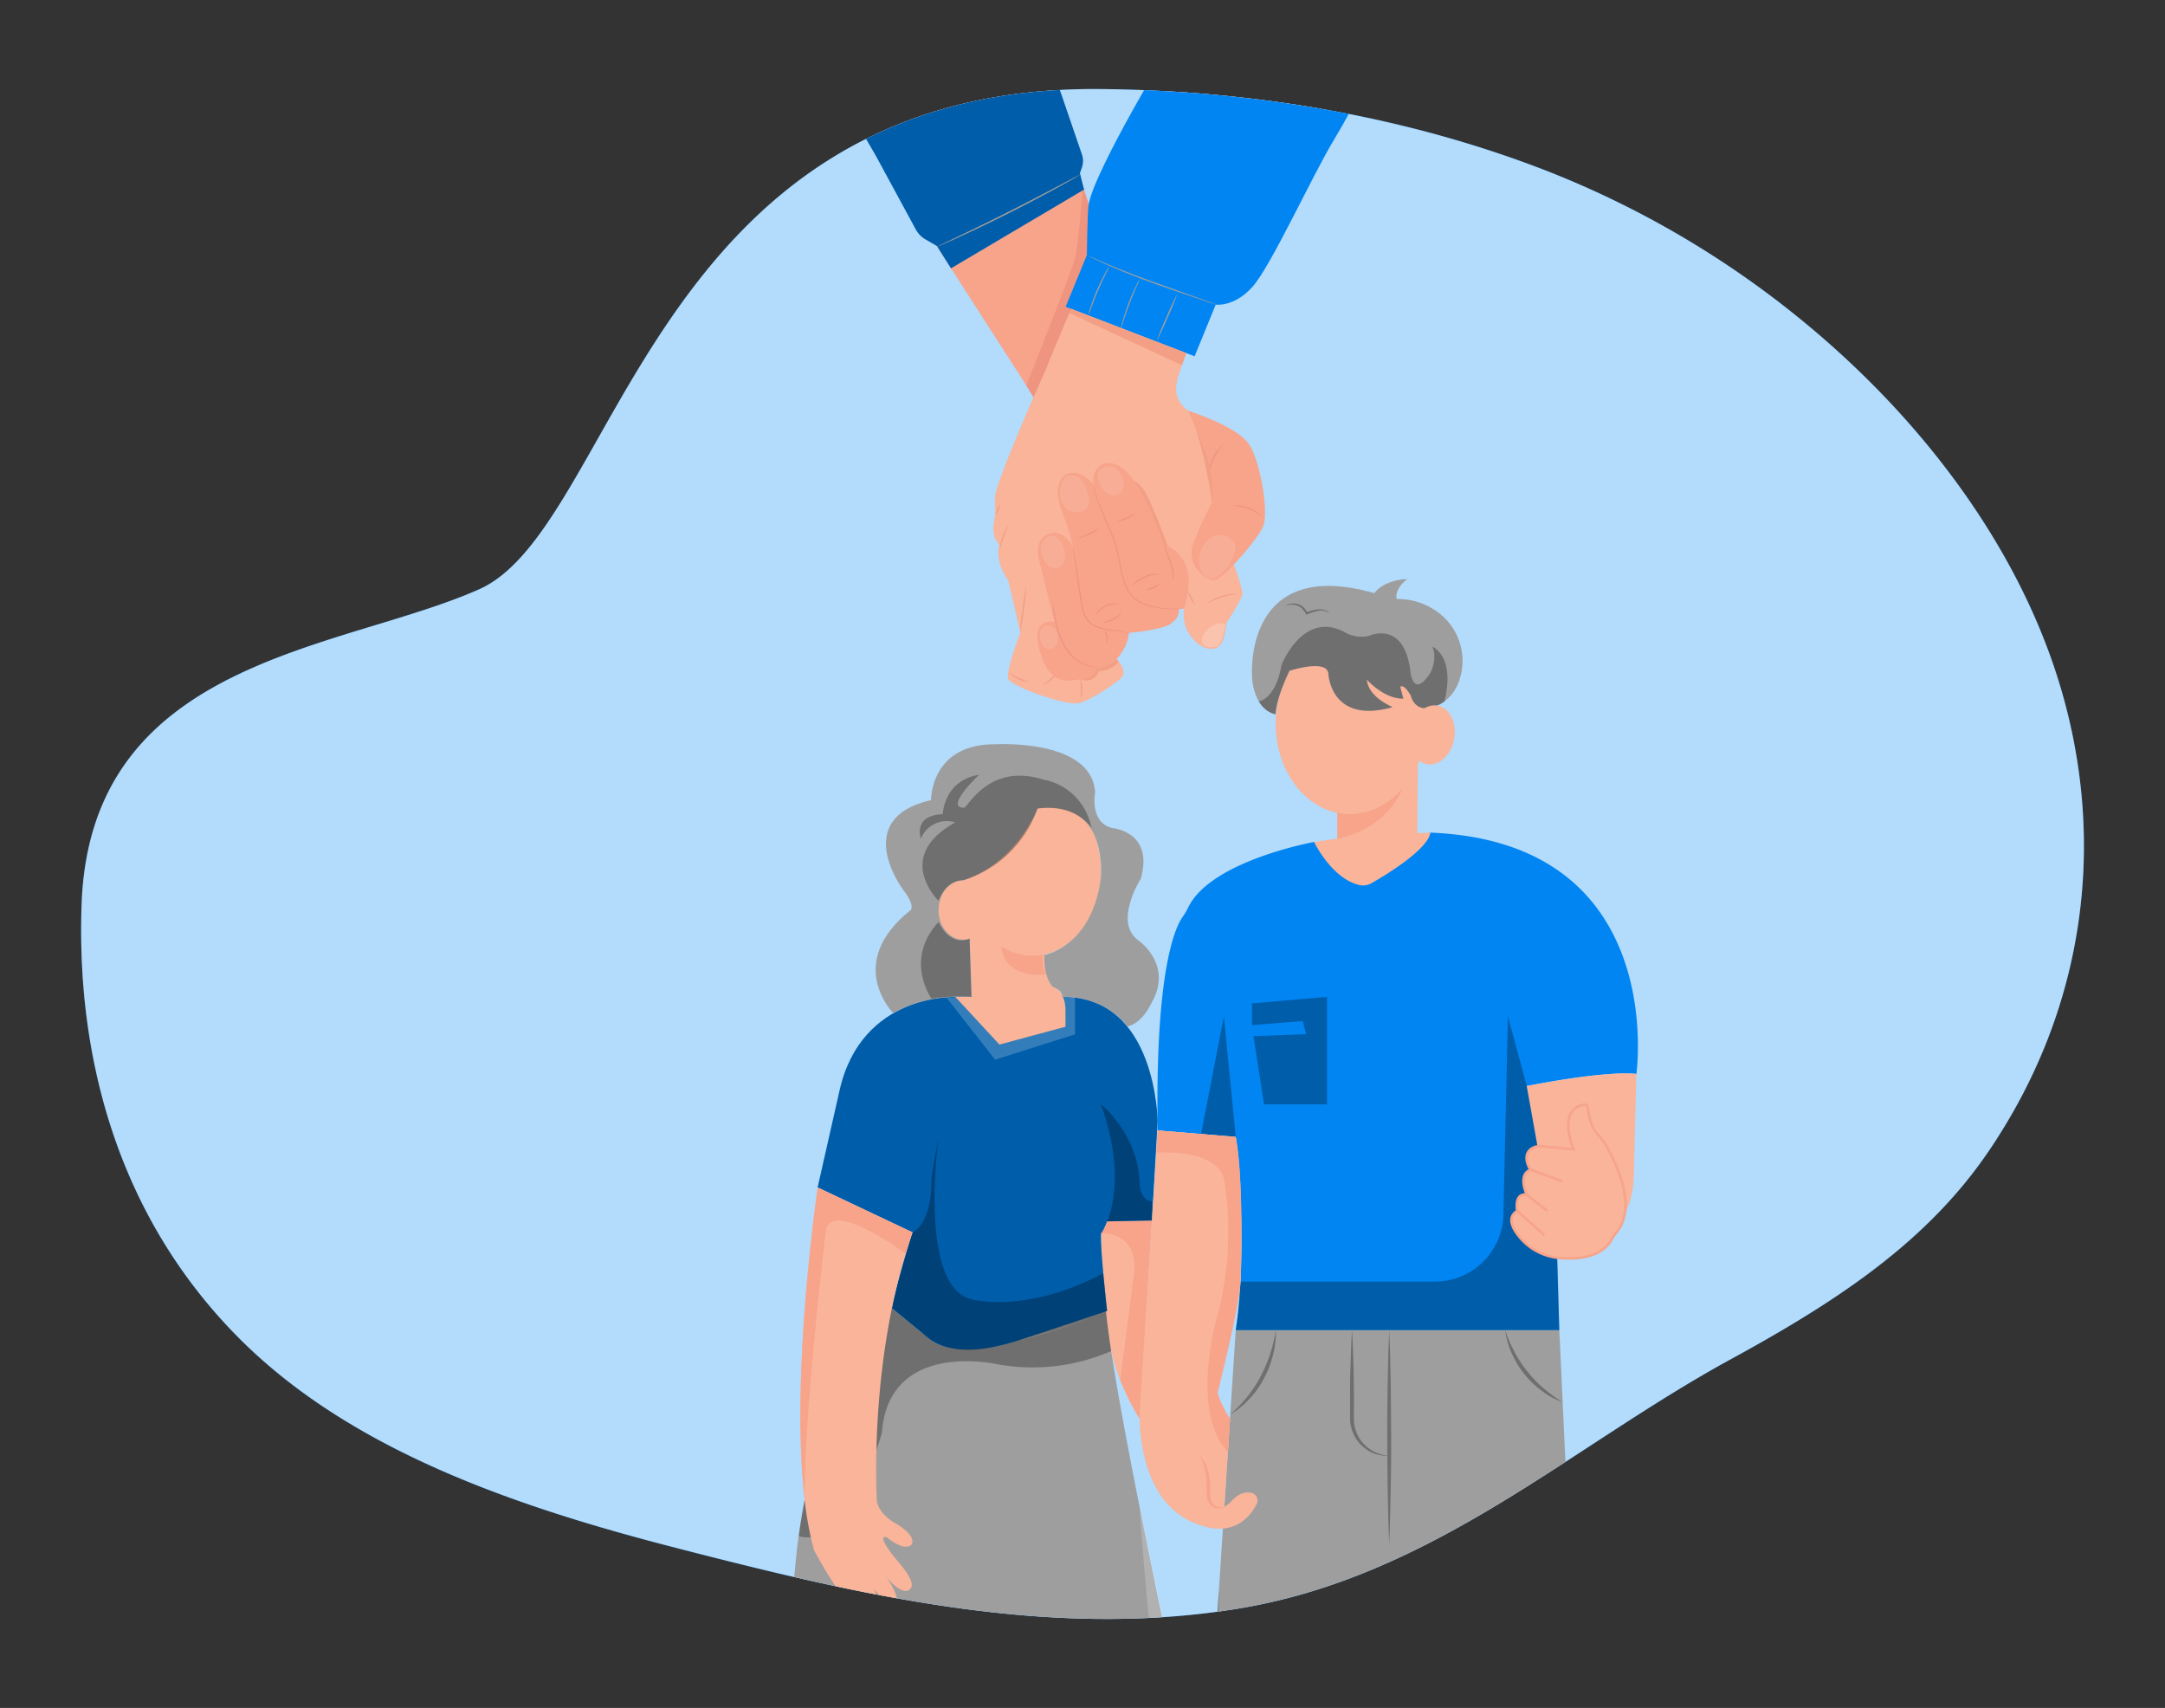  <!DOCTYPE svg PUBLIC "-//W3C//DTD SVG 1.1//EN" "http://www.w3.org/Graphics/SVG/1.1/DTD/svg11.dtd">
<svg id="a3633848-4baa-4a1a-bb22-9375bcdc94a7" data-name="Layer 1" xmlns="http://www.w3.org/2000/svg" xmlns:xlink="http://www.w3.org/1999/xlink" width="865.76" height="682.89" viewBox="0 0 865.76 682.89">
<rect x="0" y="0" width="865.76" height="682.89" fill="#333333" stroke="none"/>
<defs>
<clipPath id="a56dec35-356f-4e06-8758-41e631c18b53">
<path id="a42329f7-9f46-4474-9a44-49a87d100575" data-name="SVGID" d="M720.86,128.34A379.7,379.7,0,0,0,619.5,68.71c-55.88-21.9-117.42-32.46-179-33.1C260.63,33.79,246.94,211,191.63,235.61s-155.56,27.52-159,126.06c-2.18,62,15.07,125.7,63.6,174,44.45,44.23,109.74,66.67,174.07,83.21,72.24,18.6,148.85,36.83,224.84,24.29,78-12.87,132.77-64.64,196.82-99.62,40.31-22,76.5-45.23,101.4-80.57,3-4.22,5.76-8.53,8.42-12.9,33.33-54.93,39.86-118.27,21.48-177.7C806.76,219,769.52,168.25,720.86,128.34Z" fill="none"/>
</clipPath>
<style xmlns="http://www.w3.org/1999/xhtml">*, ::after, ::before { box-sizing: border-box; }
img, svg { vertical-align: middle; }
</style>
<style xmlns="http://www.w3.org/1999/xhtml">*, body, html { }
img, svg { max-width: 100%; }
</style>
</defs>
<path d="M720.86,128.34A379.7,379.7,0,0,0,619.5,68.71c-55.88-21.9-117.42-32.46-179-33.1C260.63,33.79,246.94,211,191.63,235.61s-155.56,27.52-159,126.06c-2.18,62,15.07,125.7,63.6,174,44.45,44.23,109.74,66.67,174.07,83.21,72.24,18.6,148.85,36.83,224.84,24.29,78-12.87,132.77-64.64,196.82-99.62,40.31-22,76.5-45.23,101.4-80.57,3-4.22,5.76-8.53,8.42-12.9,33.33-54.93,39.86-118.27,21.48-177.7C806.76,219,769.52,168.25,720.86,128.34Z" fill="#0085f2" data-primary="true"/>
<path d="M720.86,128.34A379.7,379.7,0,0,0,619.5,68.71c-55.88-21.9-117.42-32.46-179-33.1C260.63,33.79,246.94,211,191.63,235.61s-155.56,27.52-159,126.06c-2.18,62,15.07,125.7,63.6,174,44.45,44.23,109.74,66.67,174.07,83.21,72.24,18.6,148.85,36.83,224.84,24.29,78-12.87,132.77-64.64,196.82-99.62,40.31-22,76.5-45.23,101.4-80.57,3-4.22,5.76-8.53,8.42-12.9,33.33-54.93,39.86-118.27,21.48-177.7C806.76,219,769.52,168.25,720.86,128.34Z" fill="#fff" opacity="0.7" style="isolation:isolate"/>
<g clip-path="url(#a56dec35-356f-4e06-8758-41e631c18b53)">
<polygon points="494.16 531.84 474.47 836.29 470.97 880.41 543.1 887.41 553.95 632.5 556.75 628.29 559.91 887.41 640.09 887.41 623.55 531.84 494.16 531.84" fill="#9e9e9e" data-secondary="true"/>
<path d="M487.48,635.08s-5.21,172.29,9,204.78l-22-3.57Z" opacity="0.3"/>
<path d="M505.45,841.32l39.34,6.39,7.51-176.33S541.32,822.42,505.45,841.32Z" fill="#fff" opacity="0.2"/>
<path d="M559.42,847.69l27.35-2s-19.22-46.71-20.29-104.78l-9.41-86.35Z" opacity="0.3"/>
<path d="M607.84,844.08s11.78-26.31,14-80l6.21-134.85L638,841.84Z" fill="#fff" opacity="0.2"/>
<path d="M484.49,739a114.08,114.08,0,0,0-31.91-3.25,131.34,131.34,0,0,0-17.41,1.76,125.71,125.71,0,0,0-29.77,8.59c-12.37,7.81-22.92,11.32-31.49,12.5-17.42,2.42-26.69-4.72-26.69-4.72-2.51-1.13-5.3-2.21-8.22-3.23-16.32-5.73-36.76-9.63-36.76-9.63L317.8,628.69c.4-5,.93-9.83,1.58-14.52,8-58.71,33.26-94.38,33.26-94.38l18.26,14.88c14.2,14.21,71.8-12.22,71.8-12.22a141.58,141.58,0,0,0,1.67,17.73C452.14,592.74,484.49,739,484.49,739Z" fill="#9e9e9e" data-secondary="true"/>
<path d="M373.91,758.56c-17.42,2.42-26.69-4.72-26.69-4.72-2.51-1.13-5.3-2.21-8.22-3.23l23.12-107.36Z" opacity="0.3"/>
<path d="M452.58,735.71a131.34,131.34,0,0,0-17.41,1.76V675.38Z" opacity="0.3"/>
<path d="M455.74,602.63s7.2,116.78,21.9,134.84L484.5,739Z" fill="#fff" opacity="0.2"/>
<path d="M444.58,540.09l-.2.1A78.85,78.85,0,0,1,399,545.5s-43.62-10.14-46.34,27.39c0,0-13.08,47.08-33.25,41.3h0c8-58.72,33.25-94.39,33.25-94.39l18.26,14.89c14.21,14.2,71.8-10.5,71.8-10.5S443.51,531.76,444.58,540.09Z" opacity="0.3"/>
<path d="M440.25,493.08s.54-.49,2.45-4.74l17.93-.35s-5.17,74-4.88,79.25a85.31,85.31,0,0,1-11.37-27c-1.64-10.41-2.92-21.61-3.61-33.52C440.5,502,440.33,497.49,440.25,493.08Z" fill="#f9b499"/>
<path d="M440.25,493.08s14.05-.86,13.42,14.44L448,551.9s5.18,12,7.79,15.34L460.63,488l-17.93.35Z" fill="#f7a48b"/>
<path d="M382,398.58s-37.45-1.56-46.24,37.34l-8.8,38.89,37.92,17.93s-6.49,20.87-8.24,30.29l14.28,11.65s8.42,9.88,35.33,1.57l36.47-12.07s-2.79-24.34-2.45-31.1c0,0,.52,0,2.45-4.74l17.93-.35,2.26-39.56s-.32-50.34-38.2-49.86Z" fill="#0085f2" data-primary="true"/>
<path d="M382,398.58s-37.45-1.56-46.24,37.34l-8.8,38.89,37.92,17.93s-6.49,20.87-8.24,30.29l14.28,11.65s8.42,9.88,35.33,1.57l36.47-12.07s-2.79-24.34-2.45-31.1c0,0,.52,0,2.45-4.74l17.93-.35,2.26-39.56s-.32-50.34-38.2-49.86Z" opacity="0.3"/>
<polygon points="397.94 423.69 429.91 413.55 429.91 398.57 378.39 398.76 397.94 423.69" fill="#fff" opacity="0.2"/>
<path d="M399.66,417.65,382,398.58h6.52l-1-30,30.11,11.84s-.34,10.29,3.38,14.2c0,0,4.73,1,5.07,8.8v7.1Z" fill="#f9b499"/>
<path d="M417.59,380.45a10.93,10.93,0,0,0,.77,9.1s-16.3,2.69-18-11.16Z" fill="#f7a48b"/>
<path d="M525.48,336.65s-41.38,7.49-50.34,26.21a25.15,25.15,0,0,1-2.15,3.65c-3.14,4.38-11.1,21.82-10.05,85.46l31.22,2.61s5.18,43,0,77.26H623.55l-2.61-89-10.42-8.61s30-6.15,43.85-4.85c0,0,13.2-92.67-82.39-96.47l-23.25,11Z" fill="#0085f2" data-primary="true"/>
<path d="M534.78,320.08V335.3l-9.3,1.35s7,14.56,18,17.19a6.94,6.94,0,0,0,5.06-.76c5.88-3.36,22.36-13.35,23.47-20.15l-5.24.17.21-29.46Z" fill="#f9b499"/>
<path d="M534.78,335.3V320.08l26.47-5.89S556.14,331,534.78,335.3Z" fill="#f7a48b"/>
<path d="M570.35,289.33c0,20-14.26,36.19-30.61,36.19s-29.62-16.2-29.62-36.19,13.26-36.2,29.62-36.2S570.35,269.34,570.35,289.33Z" fill="#f9b499"/>
<path d="M583.78,271.31a17.44,17.44,0,0,1-6.13,9.12,15,15,0,0,1-2,1.25,16.79,16.79,0,0,1-1.88.68c-8.08,3.22-9.59-4.2-9.59-4.2-2.88-5.08-4.23-3.55-4.23-3.55.82,3.28,1.15,4.4,1.28,4.73-7.93.12-14.64-7.62-14.64-7.62.51,7.1,10.31,11,10.31,11-24.94,7.06-25.7-13.41-25.7-13.41-.67-6-15.53-1.11-15.53-1.11-5.58,11.48-5.58,17.38-5.58,17.38s-3.92-.43-6.71-5.15a22.08,22.08,0,0,1-2.69-9.89s-3.77-48.41,48.89-33.37c0,0,3.3-5.18,13.16-5.65,0,0-5.18,3.77-4.23,8a26.71,26.71,0,0,1,18.64,7.06A24.05,24.05,0,0,1,583.78,271.31Z" fill="#9e9e9e" data-secondary="true"/>
<polygon points="480.29 453.42 489.42 406.39 494.16 454.58 480.29 453.42" opacity="0.3"/>
<polygon points="500.66 409.87 500.66 401.19 530.65 398.58 530.65 441.55 505.48 441.55 501.24 414.28 522.26 413.5 520.97 408.24 500.66 409.87" opacity="0.3"/>
<path d="M494.16,531.84a189.58,189.58,0,0,0,1.9-19.43h77.68a27.45,27.45,0,0,0,27.45-25.91l0-.72L603,406.39l7.54,27.86,11,29.1,2,68.49Z" opacity="0.3"/>
<path d="M555.53,617.44c-.33-7.13-.48-14.27-.61-21.4s-.11-14.27-.18-21.4.06-14.26.18-21.4l.22-10.7c.13-3.56.21-7.13.39-10.7.18,3.57.25,7.14.39,10.7l.22,10.7c.12,7.14.12,14.27.18,21.4s-.06,14.27-.19,21.4S555.85,610.31,555.53,617.44Z" opacity="0.3"/>
<path d="M540.65,531.84c.32,4.9.48,9.79.6,14.68s.17,9.79.19,14.68c0,2.42-.09,5,0,7.27a14.94,14.94,0,0,0,2.16,6.59,15.23,15.23,0,0,0,11.91,7,14.82,14.82,0,0,1-7.23-1.43,15.73,15.73,0,0,1-5.69-4.91,15.31,15.31,0,0,1-2.64-7.12c-.11-1.31-.08-2.51-.09-3.74l0-3.67c0-4.89,0-9.78.18-14.68S540.32,536.74,540.65,531.84Z" opacity="0.3"/>
<path d="M601.92,531.84a50.84,50.84,0,0,0,3.72,8.7,48.37,48.37,0,0,0,5.15,7.81,47.44,47.44,0,0,0,6.48,6.74,69,69,0,0,0,7.62,5.62c-1.46-.64-2.94-1.26-4.34-2a34.56,34.56,0,0,1-4-2.62,36.26,36.26,0,0,1-7-6.72,37.84,37.84,0,0,1-5-8.25A31.25,31.25,0,0,1,601.92,531.84Z" opacity="0.3"/>
<path d="M510.18,531.84a34.82,34.82,0,0,1-1.11,9.89,40.41,40.41,0,0,1-3.59,9.36,48.08,48.08,0,0,1-2.61,4.29,36.15,36.15,0,0,1-3.19,3.88,38,38,0,0,1-3.63,3.44,19.34,19.34,0,0,1-2,1.49c-.68.48-1.37.94-2.06,1.38a62.13,62.13,0,0,0,6.78-7.1,49.41,49.41,0,0,0,5.33-8.12,55.2,55.2,0,0,0,3.81-9q.78-2.32,1.33-4.72A48.7,48.7,0,0,0,510.18,531.84Z" opacity="0.3"/>
<path d="M610.52,434.25l4.71,26.32L646,489.63s7.36-5,7.36-20.51l1-39.72S645,427.58,610.52,434.25Z" fill="#f9b499"/>
<path d="M462.94,452,455.8,563.36s-2.71,39.82,26.25,47.06c0,0,13.36,4.82,20.47-9a3.13,3.13,0,0,0-2-4.51c-2.18-.52-5.25-.12-8.54,3.82l-2.4,1.85,1.2-18.46,1.09-16.84a39.69,39.69,0,0,1-5-10.36s8.88-37,9.18-44.55c0,0,1.46-41.73-1.9-57.83Z" fill="#f9b499"/>
<path d="M462.94,452l-.57,8.84s27.52-2.12,27.52,13.56c0,0,4.83,25.34-3.92,54.91,0,0-9.65,36.2,5.13,51.28l.77-13.24s-3.79-5.91-5-10.36c0,0,8.95-35.18,9.18-44.55,0,0,1.76-36.3-1.9-57.83Z" fill="#f7a48b"/>
<path d="M479.43,582.07a8.5,8.5,0,0,1,2.34,2.74,15.19,15.19,0,0,1,1.37,3.37,23.86,23.86,0,0,1,.71,3.56,31,31,0,0,1,.18,3.6v.1a12.81,12.81,0,0,0,0,2.77,6.87,6.87,0,0,0,.72,2.57,3.44,3.44,0,0,0,2,1.6,7.3,7.3,0,0,0,2.86.24,6.25,6.25,0,0,1-3,.46,4,4,0,0,1-2.8-1.66,7,7,0,0,1-1.18-3,11.58,11.58,0,0,1-.09-3.17v.1c0-1.15-.05-2.31-.15-3.45a32.46,32.46,0,0,0-.45-3.41,19.16,19.16,0,0,0-.86-3.33A10.38,10.38,0,0,0,479.43,582.07Z" fill="#f7a48b"/>
<path d="M577.65,280.43a15,15,0,0,1-2,1.25,16.79,16.79,0,0,1-1.88.68c-8.08,3.22-9.59-4.2-9.59-4.2-2.88-5.08-4.23-3.55-4.23-3.55.82,3.28,1.15,4.4,1.28,4.73-7.93.12-14.64-7.62-14.64-7.62.51,7.1,10.31,11,10.31,11-24.94,7.06-25.7-13.41-25.7-13.41-.67-6-15.53-1.11-15.53-1.11-5.58,11.48-5.58,17.38-5.58,17.38s-3.92-.43-6.71-5.15c0,0,6.64-.6,9.09-14.56,0,0,8.81-22.7,26-12.69a13.46,13.46,0,0,0,8.78,1.12s14.32-6.84,16.75,14.25c0,0,1.07,11.05,8,.5,0,0,3.06-5.79.72-10.48C573.16,258.73,581.93,262.39,577.65,280.43Z" opacity="0.3"/>
<path d="M513.73,242.35a6.62,6.62,0,0,1,5.19-.86,5.36,5.36,0,0,1,2.38,1.39,8.53,8.53,0,0,1,1.6,2.23l-.52-.18a14.38,14.38,0,0,1,4.77-1.29,6.76,6.76,0,0,1,2.49.22,3.6,3.6,0,0,1,2,1.43,4.89,4.89,0,0,0-4.4-1.06,17.7,17.7,0,0,0-4.5,1.41l-.34.15-.18-.33a8.41,8.41,0,0,0-1.43-2,5.06,5.06,0,0,0-2-1.33A7.27,7.27,0,0,0,513.73,242.35Z" opacity="0.3"/>
<ellipse cx="412.85" cy="348.17" rx="27.4" ry="33.97" fill="#f9b499"/>
<path d="M357.24,405.13s-19.81-19.95,6.91-41.25c0,0,2-1.7-3-8.12,0,0-21.31-28.41,11.16-35.85,0,0-.33-22.66,26.05-22.33,0,0,38.36-2.22,39.57,19.28,0,0-2.37,11.84,6.76,14.21,0,0,16.91,1.28,11.5,20.26,0,0-10.82,16.94-1.35,24.38,0,0,14.88,9.81,5.41,25.71,0,0-3.31,7.59-9.43,9,0,0-7.82-11.89-26.08-11.89,0,0,.67-2.23-3.72-3.92,0,0-3.72-3.24-3.38-12.78,0,0,18.57-3.11,22.47-29.83,0,0,4.25-32.47-25.18-28.75,0,0-8.13,21.53-29.77,28.75l2.37,16.57,1,30S370.62,397,357.24,405.13Z" fill="#9e9e9e" data-secondary="true"/>
<path d="M372.6,399.39s-11.34-15.39,2.71-30.78c0,0,4.2,10,12.4,6.67l.79,23.29S377.65,398,372.6,399.39Z" opacity="0.3"/>
<path d="M375.31,360.15s-18.16-17.52,6.67-31.32a11.12,11.12,0,0,0-13.71,6.47s-3.45-9.23,8.73-9.78c0,0,.34-13.39,14.54-15.76,0,0-14.05,13.19-6.09,13.19,1.7,0,9.81-18.26,32.14-11.16,0,0,15.22,2.18,18.94,19.28,0,0-6.09-9.81-21.65-7.78A46,46,0,0,1,385.11,352S378.69,351.36,375.31,360.15Z" opacity="0.3"/>
<path d="M364.86,492.74s7.61-2.67,7.61-20.82c0-1.57,2.84-17.34,2.84-17.34s-8.46,60.43,13.55,65c0,0,21.67,5.8,52.3-10.47l1.54,15.07s-17.79,7.84-44.63,14.17c0,0-18.54,5.67-29.8-5.82L356.62,523A295.24,295.24,0,0,1,364.86,492.74Z" opacity="0.3"/>
<path d="M442.7,488.34s8.4-16.7-2.45-46.79c0,0,15.06,11.77,15.49,32,0,0,.26,6.5,4.89,6.76V488Z" opacity="0.3"/>
<ellipse cx="572.69" cy="293.82" rx="11.9" ry="8.93" transform="translate(183.02 806.13) rotate(-79.9)" fill="#f9b499"/>
<path d="M629.24,459.52s-6.8-16.06,4.19-17.82a1.3,1.3,0,0,1,1.51,1.13c.24,2.41,1.08,7.66,3.81,10.61a22.45,22.45,0,0,1,3,3.76c4,6.77,13.42,25,4.63,35.54a18.87,18.87,0,0,0-2,3c-1.56,2.86-6.52,8.57-20.93,7.22a23.14,23.14,0,0,1-15.59-8.09c-3.16-3.74-5.32-8.16-1.15-10.7,0,0-1.42-7.36,3.85-6.47,0,0-3.85-7.95,1.45-10,0,0-3.64-5.36.22-8.31a6,6,0,0,1,4.22-1.08Z" fill="#f9b499" stroke="#f7a48b" stroke-miterlimit="10"/>
<line x1="606.67" y1="484.15" x2="617.57" y2="493.87" fill="none" stroke="#f7a48b" stroke-miterlimit="10"/>
<line x1="610.52" y1="477.68" x2="618.74" y2="484.15" fill="none" stroke="#f7a48b" stroke-miterlimit="10"/>
<line x1="611.97" y1="467.67" x2="624.89" y2="472.35" fill="none" stroke="#f7a48b" stroke-miterlimit="10"/>
<ellipse cx="385.11" cy="363.88" rx="9.8" ry="11.84" fill="#f9b499"/>
<path d="M364.61,617.45c-2.94,3.28-9.93-2.77-9.93-2.77-5.08-1.5,4.39,9.63,4.39,9.63,7.78,8.79,5.08,10.78,5.08,10.78-2.73,3.6-8.75-3.31-9.94-4.76,5.19,6.92,4.53,10.55,4.53,10.55-3.95,1.65-9.18-5.38-9.46-5.77,3,5.68,3,8.14,3,8.14-4.73,2-9.47-5.76-9.47-5.76.68,15.9-17.25-17.58-17.25-17.58a129.32,129.32,0,0,1-3.8-20.35C315.91,549.45,327,474.81,327,474.81l37.91,17.93c-1,2.81-1.89,5.63-2.75,8.46-14.74,48.64-11.49,99.09-11.49,99.09,1,5.41,7.44,8.79,7.44,8.79C366.85,614.16,364.61,617.45,364.61,617.45Z" fill="#f9b499"/>
<path d="M364.86,492.74l-2.75,8.46s-30.66-22.78-32-8.46c0,0-8.93,75.82-8.31,106.82C315.91,549.45,327,474.81,327,474.81Z" fill="#f7a48b"/>
<g id="bee5ec8e-4cf7-4389-a06d-fad413009c2f" data-name="freepik--Hands--inject-374">
<polygon points="451.26 134.8 427.28 55.34 413.1 13.82 330.94 14.82 361.22 77.61 416.91 164.21 451.26 134.8" fill="#f7a48b"/>
<path d="M410.4,154.09s17.83-44.48,19.32-50.34c2.14-8.39,3.17-29.79,3.17-29.79l15.33,47.42-32.08,42.17Z" fill="#ef947f"/>
<path d="M418.84,146.28c-.17.48-21.14,46.92-21,53a69.69,69.69,0,0,1,0,7.37s-2.08,7.85,1.77,11c0,0-2.09,6.78,3.52,14.28l4.92,21s-5.88,15.37-4.92,18.41,23.22,11,28.34,9.77,17-9.29,17.62-11.05-.48-5.12-4-7.84l20.49-43.67,8.81,20.34s-3.2,8.48,1.44,15,9.93,6.4,12,4.16,2.62-9,2.62-9,6-9,6.35-11.52-6.35-20-6.35-20S478.85,167.42,475,164.2c-6.23-5.24-5.49-9.7-2-19.27,3.4-9.39,6-14.29,11.65-26.61C492.6,101,548,16.22,548,16.22H475S424,132.35,418.84,146.28Z" fill="#f9b499"/>
<path d="M423.84,267.55a14.51,14.51,0,0,1-6.92,6.5c-.08-.14,1.75-1.25,3.65-3.05S423.7,267.44,423.84,267.55Z" fill="#f29f86"/>
<path d="M432.13,279.28c-.15,0,.12-1.68.1-3.73s-.32-3.69-.17-3.72a7.79,7.79,0,0,1,.69,3.72A8.1,8.1,0,0,1,432.13,279.28Z" fill="#f29f86"/>
<path d="M410.35,234.36a85,85,0,0,1-.93,9.28,84.36,84.36,0,0,1-1.44,9.21,80.12,80.12,0,0,1,.93-9.28A84,84,0,0,1,410.35,234.36Z" fill="#f29f86"/>
<path d="M403.31,210.14c.13.08-1,2-1.92,4.54s-1.36,4.71-1.52,4.68a16.2,16.2,0,0,1,3.44-9.22Z" fill="#f29f86"/>
<path d="M399.84,201.8c.14,0-.1,1-.53,2.06a5.07,5.07,0,0,1-1,1.86,4.74,4.74,0,0,1,.53-2.06A5.43,5.43,0,0,1,399.84,201.8Z" fill="#f29f86"/>
<path d="M494.66,237.39c0,.16-2.81.38-6.1,1.43s-5.73,2.46-5.81,2.32A20.15,20.15,0,0,1,494.66,237.39Z" fill="#f29f86"/>
<path d="M477.71,241.84a9.82,9.82,0,0,1-1.62-2.64,9.35,9.35,0,0,1-1.15-2.88,9.67,9.67,0,0,1,1.62,2.64A9.35,9.35,0,0,1,477.71,241.84Z" fill="#f29f86"/>
<path d="M411.49,272.64a11.78,11.78,0,0,1-7.85-3.55c.1-.13,1.63,1.08,3.8,2S411.52,272.48,411.49,272.64Z" fill="#f29f86"/>
<g opacity="0.2">
<path d="M480.71,256.81c-.43-2.12,1.09-4.27,2.73-5.68a8,8,0,0,1,6-1.84s.59.31.53.75-1.23,6.22-2.45,7.63S481.29,259.61,480.71,256.81Z" fill="#fff"/>
</g>
<path d="M432.13,271.6a5.33,5.33,0,0,0,7.05-2.7,6,6,0,0,0,.23-.59,10.29,10.29,0,0,0,7.51-3.17.79.79,0,0,0,.29-.61.71.71,0,0,0-.22-.36,7.24,7.24,0,0,0-2.44-1.73L436.84,266Z" fill="#f29f86"/>
<path d="M449.17,190a16.39,16.39,0,0,1,7.76,5.22c3,3.74,10.35,23.76,10.35,23.76l-4.24.41Z" fill="#f29f86"/>
<path d="M472.33,222.91s-3.7-5.17-6.75-4.41c0,0-7.15-21.63-14.61-29.39s-14.34-2.78-13.76,3.66,6.66,17,8,22.73,4.92,20,9.31,23.65,12.78,4.85,18.92,4.19h0a32.93,32.93,0,0,0,1.61-7.4C475.7,230.82,475.23,226.55,472.33,222.91Z" fill="#f7a48b"/>
<path d="M427.16,189.31c-.45.13-7.47,2.54-2.09,16.29s7,28.84,7.92,34.07,3,10.9,10.31,12.84,22.56-1.49,24.2-2.69,4.19-2.57,3.89-6.43l-24.13-29.12S439.12,186,427.16,189.31Z" fill="#f7a48b"/>
<path d="M419.39,213.55s-6.12,1.19-3.73,10.91,6.57,27,7.39,28.67,6,13.46,12.33,13.76,9.42-1.5,11.14-3.37,4.57-5.63,4.86-10.47l-14.2-11.11-8-23S425.37,211,419.39,213.55Z" fill="#f7a48b"/>
<path d="M417.75,249.08s-3.95.89-2.65,8.07,4.89,15.68,12.51,14.94,9.86-.68,10.91-5.2l-5.86-.86s-5-12-6.69-14.71S421.47,247.73,417.75,249.08Z" fill="#f7a48b"/>
<path d="M442.5,257.14c-.15,0,.07-1.13-.15-2.45s-.75-2.28-.62-2.36a3.22,3.22,0,0,1,1.13,2.28A3.34,3.34,0,0,1,442.5,257.14Z" fill="#ef947f"/>
<path d="M440,211.12a23.6,23.6,0,0,1-9.37,4.28c0-.15,2.13-.91,4.7-2.09A51,51,0,0,1,440,211.12Z" fill="#ef947f"/>
<path d="M453.84,205.07a.82.82,0,0,1-.11.34,4.19,4.19,0,0,1-.68.65,14.68,14.68,0,0,1-2.64,1.44,13.19,13.19,0,0,1-4,1.29,26.48,26.48,0,0,1,3.82-1.77c1.06-.46,2-.9,2.65-1.27.32-.19.56-.36.73-.48S453.84,205.05,453.84,205.07Z" fill="#ef947f"/>
<g opacity="0.1">
<path d="M447.28,188.23a10.37,10.37,0,0,1,2.05,5.2,4.84,4.84,0,0,1-.8,3c-1.84,2.71-5.35,1.79-7.14-.28a12.24,12.24,0,0,1-2.29-4.88,3.62,3.62,0,0,1,2.37-4.54,2,2,0,0,1,.35-.09,7.22,7.22,0,0,1,3-.09A3.88,3.88,0,0,1,447.28,188.23Z" fill="#fff"/>
</g>
<path d="M447.63,241.6a14.41,14.41,0,0,1-1.61,0,9.16,9.16,0,0,0-3.68.84,9.47,9.47,0,0,0-3,2.25c-.65.74-1,1.28-1,1.24a3.26,3.26,0,0,1,.74-1.47,8.22,8.22,0,0,1,7-3.23A3.22,3.22,0,0,1,447.63,241.6Z" fill="#ef947f"/>
<path d="M448.7,244.74a10,10,0,0,1-8.07,4.36,31.81,31.81,0,0,0,4.32-1.66A33,33,0,0,0,448.7,244.74Z" fill="#ef947f"/>
<path d="M463.48,230.19a2.94,2.94,0,0,0-1.63-.46,12.3,12.3,0,0,0-4,1.31c-3.08,1.39-5.25,3.13-5.35,3a15.08,15.08,0,0,1,5.13-3.47,10.6,10.6,0,0,1,4.26-1.21,2.26,2.26,0,0,1,1.32.43C463.43,230,463.5,230.17,463.48,230.19Z" fill="#ef947f"/>
<path d="M463.84,233.45a6.54,6.54,0,0,1-2.67,1.79A6.33,6.33,0,0,1,458,236a25.77,25.77,0,0,1,2.92-1.23A22,22,0,0,1,463.84,233.45Z" fill="#ef947f"/>
<g opacity="0.1">
<path d="M424.58,217.22a13.89,13.89,0,0,1,1.33,5.37,4.71,4.71,0,0,1-2.8,4.43c-1.87.64-4-.48-5.11-2.11a13.76,13.76,0,0,1-1.86-5.59s.41-4.34,3.62-5S424.58,217.22,424.58,217.22Z" fill="#fff"/>
</g>
<g opacity="0.1">
<path d="M429.46,190.13c4.06,1,4.91,4.89,5.78,8.2a5.85,5.85,0,0,1-.16,4.16,4.67,4.67,0,0,1-4.19,2.28c-1.68,0-3.93-.13-5.44-2.67a9.67,9.67,0,0,1-1.2-7.92C425.46,189.43,428.26,189.83,429.46,190.13Z" fill="#fff"/>
</g>
<g opacity="0.1">
<path d="M418.69,250.14a3.11,3.11,0,0,0-2.62,2.17,6.49,6.49,0,0,0,0,3.55,4.79,4.79,0,0,0,1.62,3,3.42,3.42,0,0,0,2.53.52c1.5-.25,2.13-1.05,2.68-2.47a6.35,6.35,0,0,0-.51-4.74,3.3,3.3,0,0,0-3.65-2" fill="#fff"/>
</g>
<path d="M429,218.09a1.56,1.56,0,0,1,.14.48c.07.38.16.85.28,1.41.22,1.22.53,3,.87,5.18.71,4.38,1.5,10.47,2.69,17.11a14.92,14.92,0,0,0,1.54,4.58,8.16,8.16,0,0,0,3.19,3.06,20.69,20.69,0,0,0,7.41,1.94,31.41,31.41,0,0,1,5.18.92,11,11,0,0,1,1.36.48c.3.14.45.21.44.23s-.65-.23-1.85-.51a39.44,39.44,0,0,0-5.18-.76,20.34,20.34,0,0,1-7.59-1.88,8.56,8.56,0,0,1-3.4-3.22,15,15,0,0,1-1.62-4.74c-1.19-6.68-1.92-12.76-2.53-17.16-.3-2.13-.54-3.89-.71-5.2-.08-.57-.14-1-.19-1.42A2.1,2.1,0,0,1,429,218.09Z" fill="#ef947f"/>
<path d="M420.94,241a5.8,5.8,0,0,1,.3,1.31c.17,1,.39,2.15.65,3.59a42.63,42.63,0,0,0,3.54,11.4,17.9,17.9,0,0,0,8.35,8.16,21.75,21.75,0,0,0,4.74,1.42,5.54,5.54,0,0,1-1.35-.08,14.46,14.46,0,0,1-3.54-1,16.45,16.45,0,0,1-4.59-2.95,18.48,18.48,0,0,1-4.07-5.31A39.15,39.15,0,0,1,421.53,246c-.24-1.53-.4-2.77-.49-3.62A6.67,6.67,0,0,1,420.94,241Z" fill="#ef947f"/>
<path d="M473.42,243.34a4.22,4.22,0,0,1-.7.1c-.46.06-1.15.1-2,.15a41.22,41.22,0,0,1-7.45-.38,27.72,27.72,0,0,1-5-1.25,13.06,13.06,0,0,1-8.63-8.56,42,42,0,0,1-1.83-6.79c-1.19-9.6-5.57-17.25-7.75-23.14a55.22,55.22,0,0,1-2.37-7.06,19.65,19.65,0,0,1-.4-2,3.34,3.34,0,0,1-.08-.7c.06,0,.19,1,.67,2.63a67.11,67.11,0,0,0,2.52,7c1.19,2.9,2.75,6.3,4.35,10.14a43.07,43.07,0,0,1,2.09,6.17c.55,2.21,1,4.52,1.42,6.86a41,41,0,0,0,1.8,6.71,12.66,12.66,0,0,0,8.3,8.33,26.78,26.78,0,0,0,4.92,1.29,44.48,44.48,0,0,0,7.38.55l2,0A3.22,3.22,0,0,1,473.42,243.34Z" fill="#ef947f"/>
<path d="M469.06,231.82a14.83,14.83,0,0,1-.14-2,20.64,20.64,0,0,0-1.06-4.73c-.61-1.8-1.27-3.41-1.7-4.6a7.77,7.77,0,0,1-.58-2,9.42,9.42,0,0,1,.92,1.82c.51,1.15,1.24,2.74,1.86,4.58a16.53,16.53,0,0,1,.92,4.88A5.46,5.46,0,0,1,469.06,231.82Z" fill="#ef947f"/>
<path d="M475,164.21s20.34,6.25,24.82,13.94,7.52,27.06,5.28,32.34S488.32,232.75,485,232s-11.21-5.92-7.53-15.37a133.13,133.13,0,0,1,7.21-15.69C482.5,185.12,478.94,171.55,475,164.21Z" fill="#f7a48b"/>
<g opacity="0.1">
<path d="M492.25,215.62c-3.55-3.27-7.82-1.36-9.89,1a11.75,11.75,0,0,0-2.91,8.59c.19,2.53,1.57,5.28,4.05,5.85s4.84-1.21,6.43-3.17a21.32,21.32,0,0,0,3.61-6.53,7.27,7.27,0,0,0,.47-3.16,3.14,3.14,0,0,0-1.76-2.54" fill="#fff"/>
</g>
<path d="M504.63,206.45a21.41,21.41,0,0,0-11.6-4.24,4.91,4.91,0,0,1,1.87-.13,15.38,15.38,0,0,1,8.39,3.07A4.87,4.87,0,0,1,504.63,206.45Z" fill="#ef947f"/>
<path d="M489.27,177.55a35.09,35.09,0,0,0-4.1,6.39,34.83,34.83,0,0,0-2.13,7.27,6.8,6.8,0,0,1,.1-2.25,19.18,19.18,0,0,1,1.56-5.24,19.48,19.48,0,0,1,2.93-4.61A6.94,6.94,0,0,1,489.27,177.55Z" fill="#ef947f"/>
<path d="M469.15,16.23s-32,52.45-33.88,66c-.41,3-.65,19.79-.65,19.79l-8.47,20.63,51.56,19.8,8.44-20.65s7.34,1.11,14.72-7.14,23.74-44.19,32.67-58.95c8-13.22,21.18-39.47,21.18-39.47Z" fill="#0085f2" data-primary="true"/>
<path d="M434.62,102a2.1,2.1,0,0,1,.53.19l1.47.65c1.27.58,3.12,1.39,5.42,2.38,4.58,2,11,4.52,18.16,7.12l18.39,6.57,5.55,2,1.5.59a1.7,1.7,0,0,1,.51.24,2,2,0,0,1-.54-.14l-1.54-.49-5.6-1.9c-4.73-1.61-11.28-3.81-18.45-6.42s-13.58-5.21-18.13-7.28c-2.28-1-4.11-1.89-5.36-2.53l-1.43-.74A3.58,3.58,0,0,1,434.62,102Z" fill="#9e9e9e" data-secondary="true"/>
<path d="M435.28,125.88a15.58,15.58,0,0,1,.78-3,73.87,73.87,0,0,1,2.62-7c1.15-2.65,2.37-5.08,3.3-6.76a15.44,15.44,0,0,1,1.65-2.65,24.12,24.12,0,0,1-1.32,2.82c-.85,1.72-2,4.11-3.15,6.79s-2.09,5.16-2.75,7A21.85,21.85,0,0,1,435.28,125.88Z" fill="#9e9e9e" data-secondary="true"/>
<path d="M455.72,111.55a20.27,20.27,0,0,1-1.16,2.87c-.75,1.76-1.77,4.19-2.81,6.91s-1.88,5.23-2.49,7a21.87,21.87,0,0,1-1,2.92,17.17,17.17,0,0,1,.69-3c.52-1.84,1.32-4.37,2.36-7.11a68.86,68.86,0,0,1,3-6.88A15.15,15.15,0,0,1,455.72,111.55Z" fill="#9e9e9e" data-secondary="true"/>
<path d="M470.84,117.37a102.76,102.76,0,0,1-3.9,9.55,100.53,100.53,0,0,1-4.37,9.35,101.65,101.65,0,0,1,3.9-9.55A100.53,100.53,0,0,1,470.84,117.37Z" fill="#9e9e9e" data-secondary="true"/>
<polygon points="427.58 125.16 428.31 123.46 474.42 141.18 472.63 146.01 427.58 125.16" fill="#f29f86"/>
<path d="M431.84,69.26l.82-2.39a8,8,0,0,0,0-5.06l-16.9-49.35L322,13.81l28.15,48.28,16.08,29.65A10.08,10.08,0,0,0,370,95.65l4.68,2.72,5.61,8.9,53.2-31.48Z" fill="#0085f2" data-primary="true"/>
<path d="M431.84,69.26l.82-2.39a8,8,0,0,0,0-5.06l-16.9-49.35L322,13.81l28.15,48.28,16.08,29.65A10.08,10.08,0,0,0,370,95.65l4.68,2.72,5.61,8.9,53.2-31.48Z" opacity="0.3"/>
<path d="M432,69.75a3.25,3.25,0,0,1-.55.36l-1.61,1c-1.41.81-3.46,2-6,3.38-5.09,2.81-12.18,6.6-20.11,10.59s-15.2,7.44-20.49,9.85c-2.65,1.21-4.8,2.17-6.29,2.82l-1.72.73a2.87,2.87,0,0,1-.62.22,2.45,2.45,0,0,1,.57-.32l1.69-.82,6.21-3c5.25-2.5,12.49-6,20.41-10s15-7.72,20.18-10.45l6.08-3.23,1.66-.86A2.11,2.11,0,0,1,432,69.75Z" fill="#9e9e9e" data-secondary="true"/>
<path d="M478.24,171.84s8.44,15.82,6.4,29A158.45,158.45,0,0,0,478.24,171.84Z" fill="#f29f86"/>
</g>
</g>
</svg>